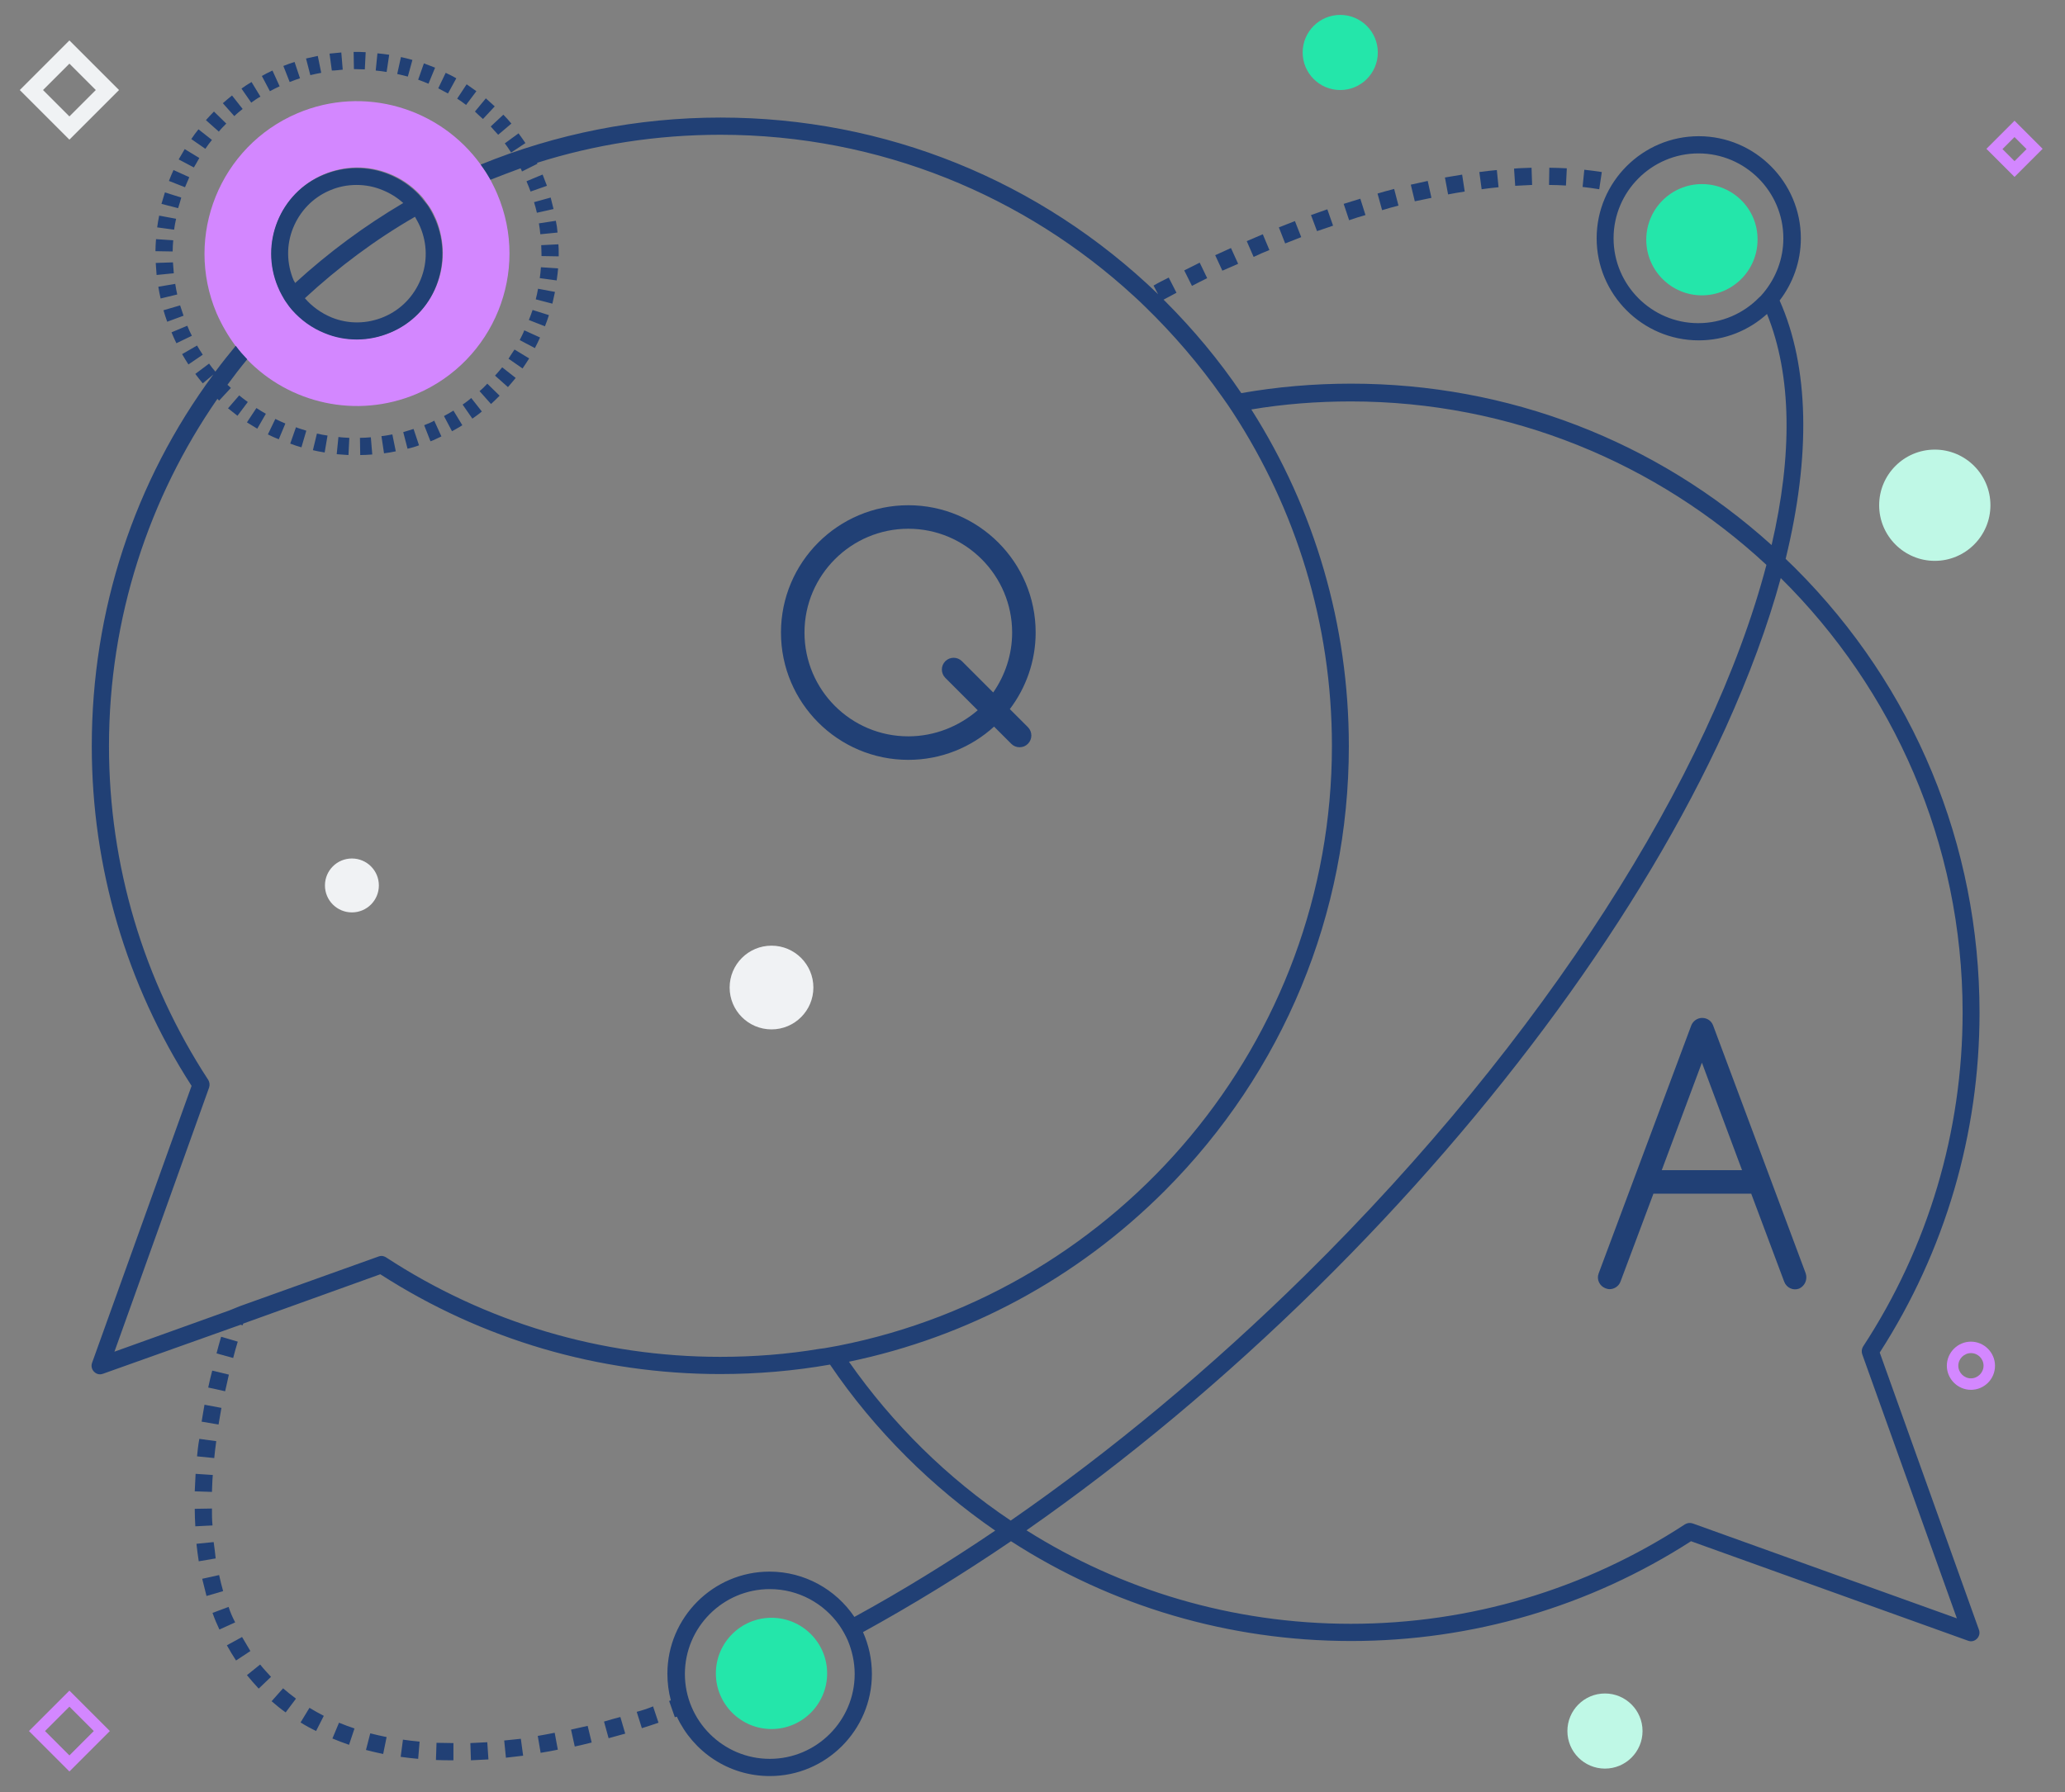 <svg xmlns="http://www.w3.org/2000/svg" viewBox="0 0 720 625"><rect x="0" y="0" width="720" height="625" fill="#808080" stroke="none"/><style>.st0{fill:#24e6aa}.st1{fill:#d387ff}.st2{fill:#214075}.st3{fill:#bff8e6}.st4{fill:#f0f2f4}</style><path class="st0" d="M593.4 64.2c-10.7 0-19.4 8.7-19.4 19.4s8.7 19.4 19.4 19.4 19.4-8.7 19.4-19.4c.1-10.7-8.6-19.4-19.4-19.4zM269 564.2c-10.7 0-19.4 8.7-19.4 19.4S258.3 603 269 603s19.4-8.7 19.4-19.4-8.7-19.4-19.4-19.4z"/><path class="st1" d="M173.4 67.7c-.7-1.7-1.6-3.4-2.4-5-.5-.9-1-1.8-1.6-2.7-.6-.9-1.2-1.8-1.8-2.6-14.2-19.7-40.6-27.8-63.9-17.9-27 11.5-39.6 42.7-28.2 69.7 1.8 4.1 4 7.9 6.6 11.4.6.8 1.3 1.6 1.9 2.4.7.8 1.4 1.6 2.1 2.3 14.8 15.4 38.2 20.9 59.1 12.1 27-11.5 39.7-42.7 28.2-69.7zm-21.2 31.9c-3 7.4-8.7 13.2-16 16.3-3.8 1.6-7.7 2.4-11.7 2.4-3.8 0-7.6-.7-11.2-2.2-4.4-1.8-8.3-4.6-11.4-8.1-.7-.8-1.3-1.6-1.9-2.5-.6-.8-1.1-1.7-1.6-2.6-.5-.9-1-1.9-1.4-2.9-6.4-15.2.7-32.8 15.9-39.2 7.4-3.1 15.5-3.2 22.9-.2 4 1.6 7.5 4 10.4 7 .7.7 1.4 1.5 2 2.4.6.8 1.2 1.7 1.8 2.5.8 1.3 1.5 2.7 2.1 4.1 3 7.5 3.1 15.6.1 23z"/><path class="st2" d="M86.1 584.2c1.3 1.6 2.7 3.2 4.1 4.7l4.3-4.1c-1.3-1.4-2.6-2.8-3.8-4.3l-4.6 3.7zM84.4 570.9l-5.3 2.9c1 1.8 2.1 3.6 3.2 5.3l5-3.3c-.9-1.5-1.9-3.2-2.9-4.9zM76.4 549.3l-5.9 1.3c.5 2 1 4.1 1.5 6l5.8-1.7c-.5-1.8-1-3.7-1.4-5.6zM79.7 560.4l-5.6 2.1c.7 2 1.5 3.9 2.4 5.8l5.5-2.5c-.9-1.7-1.7-3.5-2.3-5.4zM104.8 600.7c1.7 1.1 3.6 2.1 5.4 3l2.7-5.3c-1.7-.9-3.4-1.8-5-2.8l-3.1 5.1zM94.7 593.3c1.6 1.4 3.2 2.7 4.9 3.9l3.6-4.8c-1.5-1.1-3-2.3-4.5-3.6l-4 4.5zM82.9 467.9l-5.8-1.7c-.6 2-1.1 3.9-1.6 5.8l5.8 1.6c.5-1.9 1-3.8 1.6-5.7zM115.9 606.3c1.9.8 3.8 1.5 5.8 2.2l1.9-5.7c-1.8-.6-3.7-1.3-5.4-2l-2.3 5.5zM70.3 495.8l5.9 1c.3-1.9.7-3.9 1-5.8l-5.9-1.1c-.3 1.9-.7 3.9-1 5.9zM68.7 507.9l6 .6c.2-1.9.4-3.9.7-5.9l-5.9-.8c-.4 2.1-.6 4.1-.8 6.1zM67.9 520.1l6 .2c.1-1.9.1-3.9.3-5.9l-6-.4c-.1 2-.2 4.1-.3 6.1zM74.5 537.8l-6 .6c.2 2.1.5 4.1.8 6.1l5.9-1c-.2-1.8-.4-3.7-.7-5.7zM152 613.8c2 .1 4.1.1 6.1.1v-6c-2 0-4-.1-5.9-.1l-.2 6zM222 597l1.8 5.7c1.9-.6 3.8-1.2 5.8-1.9l-1.9-5.7c-1.9.8-3.8 1.4-5.7 1.9zM210.6 600.4l1.6 5.8c1.9-.5 3.9-1.1 5.8-1.6l-1.7-5.8c-1.9.5-3.8 1-5.7 1.6zM127.6 610.3c2 .5 4 1 6 1.4l1.2-5.9c-1.9-.4-3.8-.8-5.7-1.3l-1.5 5.8zM199.1 603.2l1.3 5.9c1.9-.4 3.9-.9 5.9-1.4l-1.4-5.8c-2 .4-3.9.9-5.8 1.3zM72.6 483.9l5.9 1.3c.4-1.9.9-3.8 1.3-5.8L74 478c-.5 1.9-1 3.9-1.4 5.9zM187.5 605.4l1 5.9c2-.3 4-.7 6-1.1l-1.1-5.9c-2.1.4-4 .8-5.9 1.1zM139.7 612.7c2 .3 4.1.5 6.1.7l.5-6c-1.9-.2-3.9-.4-5.8-.7l-.8 6zM164 607.9l.2 6c2-.1 4-.2 6.1-.3l-.4-6c-2 .1-4 .2-5.9.3zM175.8 607l.6 6c2-.2 4-.5 6-.7l-.8-5.9c-1.9.2-3.9.4-5.8.6zM499.1 69l-1.3-5.9c-1.9.4-3.9.9-5.9 1.3l1.4 5.8c2-.4 3.9-.8 5.8-1.2zM73.9 526.1l-6 .1c0 2.1.1 4.1.2 6.1l6-.3c-.2-1.9-.2-3.9-.2-5.9zM487.6 71.7l-1.5-5.8c-1.9.5-3.9 1-5.8 1.6l1.6 5.8c1.9-.6 3.8-1.1 5.7-1.6zM476.1 75l-1.8-5.7c-1.9.6-3.8 1.2-5.8 1.8l1.9 5.7c2-.7 3.9-1.3 5.7-1.8zM510.7 66.8l-.9-5.9c-2 .3-4 .7-6 1l1.1 5.9c2-.4 3.9-.7 5.8-1zM534.2 64.5l-.2-6c-2 .1-4 .1-6.1.3l.4 6c2-.1 4-.2 5.9-.3zM546.3 58.7c-2-.1-4.1-.2-6.1-.2l-.1 6c2 0 4 .1 5.9.2l.3-6zM453.7 82.7l-2.2-5.6c-1.9.7-3.7 1.5-5.6 2.2l2.2 5.6c1.9-.7 3.7-1.5 5.6-2.2zM431.7 92l-2.5-5.5c-1.8.8-3.7 1.7-5.5 2.5l2.5 5.4c1.9-.8 3.7-1.6 5.5-2.4zM420.9 97l-2.6-5.4-5.4 2.7 2.7 5.4c1.7-.9 3.5-1.8 5.3-2.7zM442.6 87.2l-2.3-5.5c-1.8.8-3.7 1.6-5.6 2.4l2.4 5.5c1.9-.9 3.7-1.7 5.5-2.4zM464.8 78.7l-2-5.7c-1.9.7-3.8 1.3-5.7 2l2.1 5.6c1.9-.6 3.8-1.3 5.6-1.9zM522.5 65.3l-.6-6c-2 .2-4 .4-6.1.7l.8 6c2-.3 3.9-.5 5.9-.7zM558.5 60c-2-.3-4-.6-6.1-.8l-.6 6c2 .2 3.9.5 5.8.8l.9-6z"/><path class="st2" d="M655.4 471.7c22.8-35.4 34.8-76.3 34.8-118.5 0-58.5-22.8-113.6-64.2-155-1.1-1.1-2.3-2.2-3.4-3.3 8.8-36 8.2-66.9-2.1-90.1 4.6-6 7.4-13.5 7.4-21.7 0-19.6-16-35.6-35.6-35.6s-35.6 16-35.6 35.6 16 35.6 35.6 35.6c9.2 0 17.5-3.5 23.8-9.2 8.7 21.5 8.9 49.2 1.6 80.6-40.3-36.4-91.9-56.3-146.6-56.3-13 0-25.8 1.1-38.3 3.3-7.7-11.4-16.6-22.1-26.6-32.1l-.5-.5 4.5-2.4-2.7-5.3c-1.8.9-3.6 1.8-5.3 2.8l1.6 3C362.6 62.9 308.6 41 251.2 41c-29.1 0-57.4 5.7-83.6 16.4.6.8 1.2 1.7 1.8 2.6.5.9 1.1 1.7 1.6 2.7 3.5-1.4 7-2.7 10.5-4 .2.4.4.7.5 1.1l5.4-2.7c0-.1-.1-.2-.2-.3 20.2-6.4 41.7-9.8 64-9.8 55.6 0 106.3 21.4 144.3 56.4 1.2 1.1 2.4 2.2 3.6 3.4 10 9.7 19.1 20.3 27.1 31.7.6.9 1.3 1.8 1.9 2.7l1.8 2.7c21.8 33.5 34.5 73.4 34.5 116.2 0 103.4-74.1 189.9-172 209.2l-3.3.6c-1.1.2-2.2.4-3.3.5-11.3 1.9-22.9 2.8-34.7 2.8-41.5 0-81.8-12-116.5-34.7-.5-.3-1.1-.5-1.6-.5-.3 0-.7.1-1 .2l-48.3 17.3L80 457l-40.1 14.4 33-92.1c.3-.9.2-1.9-.3-2.7C50 342 38 301.7 38 260.2c0-44.9 14-86.7 37.8-121.1l.6.6 4.1-4.4c-.4-.4-.8-.8-1.2-1.1 2.2-3 4.5-6 6.9-8.9-.7-.8-1.4-1.5-2.1-2.3-.7-.8-1.3-1.6-1.9-2.4-2.4 2.9-4.8 5.9-7.1 9-.8-.9-1.5-1.8-2.2-2.8l-4.8 3.6c.8 1.1 1.7 2.2 2.6 3.3l3.7-3.1C46.8 167.9 32 212.9 32 260.2c0 42.2 12 83.1 34.8 118.5l-34.7 96.6c-.4 1.1-.1 2.3.7 3.1.6.6 1.3.9 2.1.9.3 0 .7-.1 1-.2l48-17.1.7.2c.1-.2.1-.4.2-.6l47.8-17.2c35.4 22.8 76.3 34.8 118.5 34.8 13 0 25.8-1.1 38.3-3.3C297.1 487.3 306 498 316 508c9.6 9.6 20 18.2 31 25.8-16.4 11.1-32.8 21.2-49.1 30.1-6.4-9.5-17.3-15.8-29.6-15.8-19.6 0-35.6 16-35.6 35.6 0 3.2.4 6.3 1.2 9.3-.2.1-.4.1-.6.2l2 5.7c.2-.1.4-.2.7-.2 5.7 12.2 18 20.7 32.4 20.7 19.6 0 35.6-16 35.6-35.6 0-5.2-1.1-10.1-3.1-14.6 17.1-9.4 34.4-20 51.6-31.7 35 22.6 75.9 34.8 118.6 34.8 42.2 0 83.1-12 118.5-34.8l96.6 34.7c.3.1.7.2 1 .2.8 0 1.5-.3 2.1-.9.8-.8 1.1-2 .7-3.1l-34.6-96.7zM562.6 83.1c0-16.3 13.3-29.6 29.6-29.6s29.6 13.3 29.6 29.6c0 7.2-2.6 13.8-6.9 19-.5.6-1 1.2-1.6 1.7-5.4 5.5-12.9 8.9-21.2 8.9-16.2 0-29.5-13.3-29.5-29.6zM298 583.8c0 16.3-13.3 29.6-29.6 29.6s-29.6-13.3-29.6-29.6 13.3-29.6 29.6-29.6c10 0 18.9 5 24.3 12.7 1.1 1.6 2.1 3.4 2.9 5.2 1.5 3.6 2.4 7.6 2.4 11.7zm292.2-52.5c-.9-.3-1.9-.2-2.7.3-34.7 22.7-75 34.7-116.5 34.7s-80.3-11.9-113.1-32.6c34.7-24.2 69-52.8 101.5-84.8 62.5-61.6 113-130.8 142.2-194.9 8.3-18.3 14.8-35.9 19.3-52.4 39.1 38.7 63.4 92.3 63.4 151.5 0 41.5-12 81.8-34.7 116.5-.5.8-.6 1.8-.3 2.7l33 92.1-92.1-33.1zM470.3 260.2c0-42.2-11.9-82.6-34-117.4 11.3-1.9 22.9-2.8 34.7-2.8 55.9 0 106.9 21.7 144.9 57-19.2 73.2-77.2 165.3-160.8 247.7-32.9 32.4-67.6 61.3-102.7 85.6-22.1-14.8-41.2-33.7-56.4-55.4 41.4-8.6 79.5-29 110.1-59.6 41.4-41.5 64.2-96.6 64.2-155.1zM90.8 33.7l-3.1-5.1c-1.2.7-2.4 1.5-3.5 2.3l3.4 4.9c1.1-.8 2.1-1.5 3.2-2.1zM73.9 48.8l-4.7-3.7c-.9 1.1-1.7 2.2-2.5 3.4l4.9 3.4c.7-1.1 1.5-2.1 2.3-3.1zM78.9 43.1l-4.3-4.2c-1 1-1.9 2-2.8 3l4.5 4c.8-1 1.7-1.9 2.6-2.8zM84.6 38l-3.7-4.7c-1.1.9-2.2 1.8-3.2 2.7l4 4.5c.9-.9 1.9-1.7 2.9-2.5zM70.7 123.7c-.7-1.1-1.4-2.1-2-3.2l-5.2 3c.7 1.2 1.4 2.4 2.2 3.6l5-3.4zM97.5 30.1L95 24.6c-1.3.6-2.5 1.2-3.7 1.9l2.8 5.3c1.1-.6 2.3-1.2 3.4-1.7zM69.5 55.1L64.4 52l-2.1 3.6 5.3 2.8c.7-1.1 1.3-2.3 1.9-3.3zM66 61.8l-5.5-2.5c-.6 1.3-1.1 2.5-1.6 3.8l5.6 2.2c.5-1.2 1-2.4 1.5-3.5zM61.8 102.7c-.3-1.2-.5-2.5-.7-3.7l-5.9 1c.2 1.4.5 2.7.8 4.1l5.8-1.4zM63.2 68.9l-5.7-1.8c-.4 1.3-.8 2.7-1.2 4l5.8 1.5c.4-1.3.8-2.5 1.1-3.7zM54.3 91.7l.3 4.2 6-.6c-.1-1.3-.2-2.5-.3-3.8l-6 .2zM66.9 117.1c-.6-1.1-1.1-2.3-1.6-3.5l-5.5 2.3c.5 1.3 1.1 2.5 1.7 3.8l5.4-2.6zM64 110.1l-1.2-3.6-5.8 1.7c.4 1.3.8 2.7 1.3 4l5.7-2.1zM112 25.4l-1.2-5.9c-1.4.3-2.7.6-4.1.9l1.5 5.8c1.3-.3 2.6-.6 3.8-.8zM166.1 31.8c-1.1-.8-2.3-1.6-3.4-2.4l-3.3 5c1.1.7 2.1 1.4 3.1 2.2l3.6-4.8zM159.1 27.3c-1.2-.7-2.4-1.3-3.7-1.9l-2.6 5.4c1.1.6 2.3 1.2 3.4 1.8l2.9-5.3zM168.4 41.5l4.1-4.4c-1-.9-2.1-1.9-3.1-2.8l-3.8 4.6c.9.9 1.9 1.8 2.8 2.6zM151.7 23.6l-3.9-1.5-2 5.7c1.2.4 2.4.9 3.6 1.4l2.3-5.6z"/><path class="st2" d="M178.2 53.2l5-3.3c-.8-1.2-1.6-2.3-2.4-3.4L176 50c.8 1 1.5 2.1 2.2 3.2zM104.6 27.3l-1.9-5.7c-1.3.4-2.6.9-3.9 1.4l2.2 5.6c1.2-.5 2.4-.9 3.6-1.3zM173.7 47l4.6-3.9c-.9-1.1-1.8-2.1-2.8-3.1l-4.4 4.1c.9 1 1.7 2 2.6 2.9zM60.4 83.8l-6-.4c-.1 1.4-.2 2.8-.2 4.2l6 .1c0-1.3.1-2.6.2-3.9zM119.5 24.3l-.5-6c-1.4.1-2.8.3-4.1.4l.8 5.9c1.3 0 2.6-.2 3.8-.3zM135.7 19.1c-1.4-.2-2.8-.4-4.1-.5l-.6 6c1.3.1 2.5.3 3.8.5l.9-6zM143.8 20.9c-1.3-.4-2.7-.7-4-1l-1.3 5.9c1.2.3 2.5.6 3.7.9l1.6-5.8zM127.2 24.2l.3-6c-1.4-.1-2.8-.1-4.2-.1l.1 6c1.2 0 2.5.1 3.8.1zM61.4 76.3l-5.9-1.1c-.3 1.4-.5 2.7-.7 4.1l5.9.8c.2-1.3.4-2.6.7-3.8zM109.1 157c1.3.3 2.7.6 4.1.8l1-5.9c-1.3-.2-2.5-.4-3.7-.7l-1.4 5.8zM140.6 150.7l1.5 5.8c1.3-.3 2.7-.7 4-1.2l-1.9-5.7c-1.2.4-2.4.7-3.6 1.1zM154.8 145.1l2.8 5.3c1.2-.7 2.4-1.3 3.6-2.1l-3.1-5.1c-1.1.7-2.2 1.3-3.3 1.9zM149.6 147.6c-.6.2-1.2.5-1.7.7l2.2 5.6c.6-.2 1.3-.5 1.9-.8.7-.3 1.3-.6 1.9-.9l-2.5-5.5c-.6.4-1.2.6-1.8.9zM79.5 142.4c1.1.9 2.2 1.7 3.3 2.6l3.6-4.8c-1-.7-2-1.5-3-2.3l-3.9 4.5zM161.3 141.1l3.4 4.9c1.1-.8 2.3-1.6 3.3-2.5l-3.7-4.7c-1 .9-2 1.6-3 2.3zM167.2 136.4l4 4.5c1-.9 2-1.9 3-2.9l-4.3-4.2c-.8.9-1.7 1.8-2.7 2.6zM92.7 144.3c-1.1-.6-2.2-1.3-3.3-2l-3.3 5c1.2.7 2.4 1.5 3.6 2.2l3-5.2zM93.4 151.5c1.2.6 2.5 1.2 3.8 1.7l2.3-5.5c-1.2-.5-2.3-1-3.5-1.6l-2.6 5.4zM105.1 156l1.7-5.8c-1.2-.4-2.4-.7-3.6-1.2l-2 5.7c1.2.5 2.5.9 3.9 1.3zM194.6 93.6l-6-.4c-.1 1.3-.2 2.5-.4 3.8l5.9.8c.2-1.5.4-2.9.5-4.2zM193.5 101.8l-5.9-1.1c-.2 1.2-.5 2.5-.8 3.7l5.8 1.5c.3-1.4.6-2.7.9-4.1zM184.4 111.6l5.6 2.2c.5-1.3 1-2.6 1.4-3.9l-5.7-1.8c-.4 1.1-.8 2.3-1.3 3.5zM133.9 158.1c1.4-.2 2.8-.4 4.1-.7l-1.2-5.9c-1.2.2-2.5.5-3.8.6l.9 6zM125.6 158.7c1.4 0 2.8-.1 4.2-.2l-.5-6c-1.3.1-2.5.2-3.8.2l.1 6zM121.5 158.7l.3-6c-1.3-.1-2.5-.1-3.8-.3l-.6 6c1.3.1 2.7.2 4.1.3zM172.6 131l4.5 4c.9-1 1.8-2.1 2.7-3.2l-4.7-3.7c-.8 1-1.7 2-2.5 2.9zM194.8 88.4c0-1.1 0-2.1-.1-3.2l-6 .3c0 1 .1 1.9.1 2.9v.9l6 .1v-1zM181.2 118.6l5.3 2.8c.6-1.2 1.3-2.5 1.8-3.7l-5.5-2.5c-.4 1.1-1 2.2-1.6 3.4zM189.1 60.9l-5.5 2.3v.1c.5 1.2 1 2.4 1.4 3.5l5.7-2-1.5-3.9h-.1zM186.2 70.5c.4 1.2.7 2.5 1 3.7l5.8-1.3c-.3-1.3-.7-2.7-1-4l-5.8 1.6zM187.9 77.9c.2 1.3.4 2.5.5 3.8l6-.6c-.1-1.4-.3-2.8-.6-4.1l-5.9.9zM177.3 125.1l4.9 3.4c.8-1.1 1.5-2.3 2.3-3.5l-5.1-3.1c-.7 1-1.4 2.1-2.1 3.2zM96.9 100.1c.4 1 .9 2 1.4 2.9.5.9 1 1.8 1.6 2.6.6.9 1.2 1.7 1.9 2.5 3.1 3.5 6.9 6.3 11.4 8.1 3.6 1.5 7.4 2.2 11.2 2.2 4 0 7.9-.8 11.7-2.4 7.4-3.1 13.1-8.9 16-16.3s2.9-15.5-.2-22.9c-.6-1.4-1.3-2.8-2.1-4.1-.5-.9-1.1-1.7-1.8-2.5-.6-.8-1.3-1.6-2-2.4-2.9-3-6.4-5.4-10.4-7-7.4-3-15.5-2.9-22.9.2-15.1 6.3-22.2 23.9-15.8 39.1zm36.5-33.8c2.7 1.1 5.1 2.6 7.2 4.5-13.4 7.9-26 17.2-37.7 27.9-.1-.3-.3-.6-.5-.9-2.5-5.9-2.6-12.4-.2-18.3s6.9-10.6 12.8-13.1c3-1.3 6.2-1.9 9.3-1.9 3.2 0 6.2.6 9.1 1.8zm13.1 12.8c2.5 5.9 2.6 12.4.2 18.3s-6.9 10.6-12.8 13.1-12.4 2.6-18.3.2c-3.6-1.5-6.8-3.8-9.3-6.7 11.7-10.8 24.5-20.4 38.4-28.4.6 1.1 1.3 2.3 1.8 3.5z"/><circle class="st3" cx="559.6" cy="603.7" r="13.1"/><path class="st3" d="M694 176.2c0 10.7-8.7 19.4-19.4 19.4s-19.4-8.7-19.4-19.4 8.7-19.4 19.4-19.4 19.4 8.7 19.4 19.4z"/><circle class="st0" cx="467.3" cy="18.3" r="13.1"/><path class="st1" d="M702.4 61.7l-9.8-9.8 9.8-9.8 9.8 9.8-9.8 9.8zm-4.2-9.7l4.2 4.2 4.2-4.2-4.2-4.2-4.2 4.2zM24.2 617.8l-14.1-14.1 14.1-14.1 14.1 14.1-14.1 14.1zm-8.5-14.1l8.5 8.5 8.5-8.5-8.5-8.5-8.5 8.5z"/><path class="st4" d="M24.2 48.7L6.9 31.4l17.3-17.3 17.3 17.3-17.3 17.3zM15 31.4l9.2 9.2 9.2-9.2-9.2-9.2-9.2 9.2z"/><path class="st1" d="M687.2 484.7c-4.6 0-8.4-3.8-8.4-8.4 0-4.6 3.8-8.4 8.4-8.4s8.4 3.8 8.4 8.4c0 4.7-3.8 8.4-8.4 8.4zm0-12.8c-2.4 0-4.4 2-4.4 4.4 0 2.4 2 4.4 4.4 4.4s4.4-2 4.4-4.4c0-2.4-1.9-4.4-4.4-4.4z"/><path class="st2" d="M352.1 247.3c5.6-7.4 9-16.7 9-26.7 0-24.5-19.9-44.4-44.4-44.4s-44.4 19.9-44.4 44.4 19.9 44.4 44.4 44.4c11.5 0 22-4.4 29.9-11.6l6 6c.8.8 1.8 1.2 2.9 1.2s2.1-.4 2.9-1.2c1.6-1.6 1.6-4.2 0-5.8l-6.3-6.3zm-35.4 9.5c-20 0-36.2-16.2-36.2-36.2 0-20 16.3-36.2 36.2-36.2 20 0 36.2 16.3 36.2 36.2 0 7.8-2.5 15-6.6 20.9l-10.9-10.9c-1.6-1.6-4.2-1.6-5.8 0-1.6 1.6-1.6 4.2 0 5.8l11.3 11.3c-6.5 5.6-15 9.1-24.2 9.1zM629.6 444.1l-32.3-86.5c-.6-1.6-2.1-2.6-3.8-2.6-1.7 0-3.2 1.1-3.8 2.6l-32.3 86.5c-.8 2.1.3 4.4 2.4 5.2.5.2 1 .3 1.4.3 1.6 0 3.2-1 3.8-2.6l11.5-30.7h34.1l11.5 30.7c.8 2.1 3.1 3.2 5.2 2.4 2-.9 3-3.2 2.3-5.3zm-50.2-36l14-37.5 14 37.5h-28z"/><circle class="st4" cx="269" cy="344.4" r="14.6"/><path class="st4" d="M132.1 308.8c0 5.2-4.2 9.4-9.4 9.4s-9.4-4.2-9.4-9.4 4.2-9.4 9.4-9.4 9.4 4.2 9.4 9.4z"/></svg>